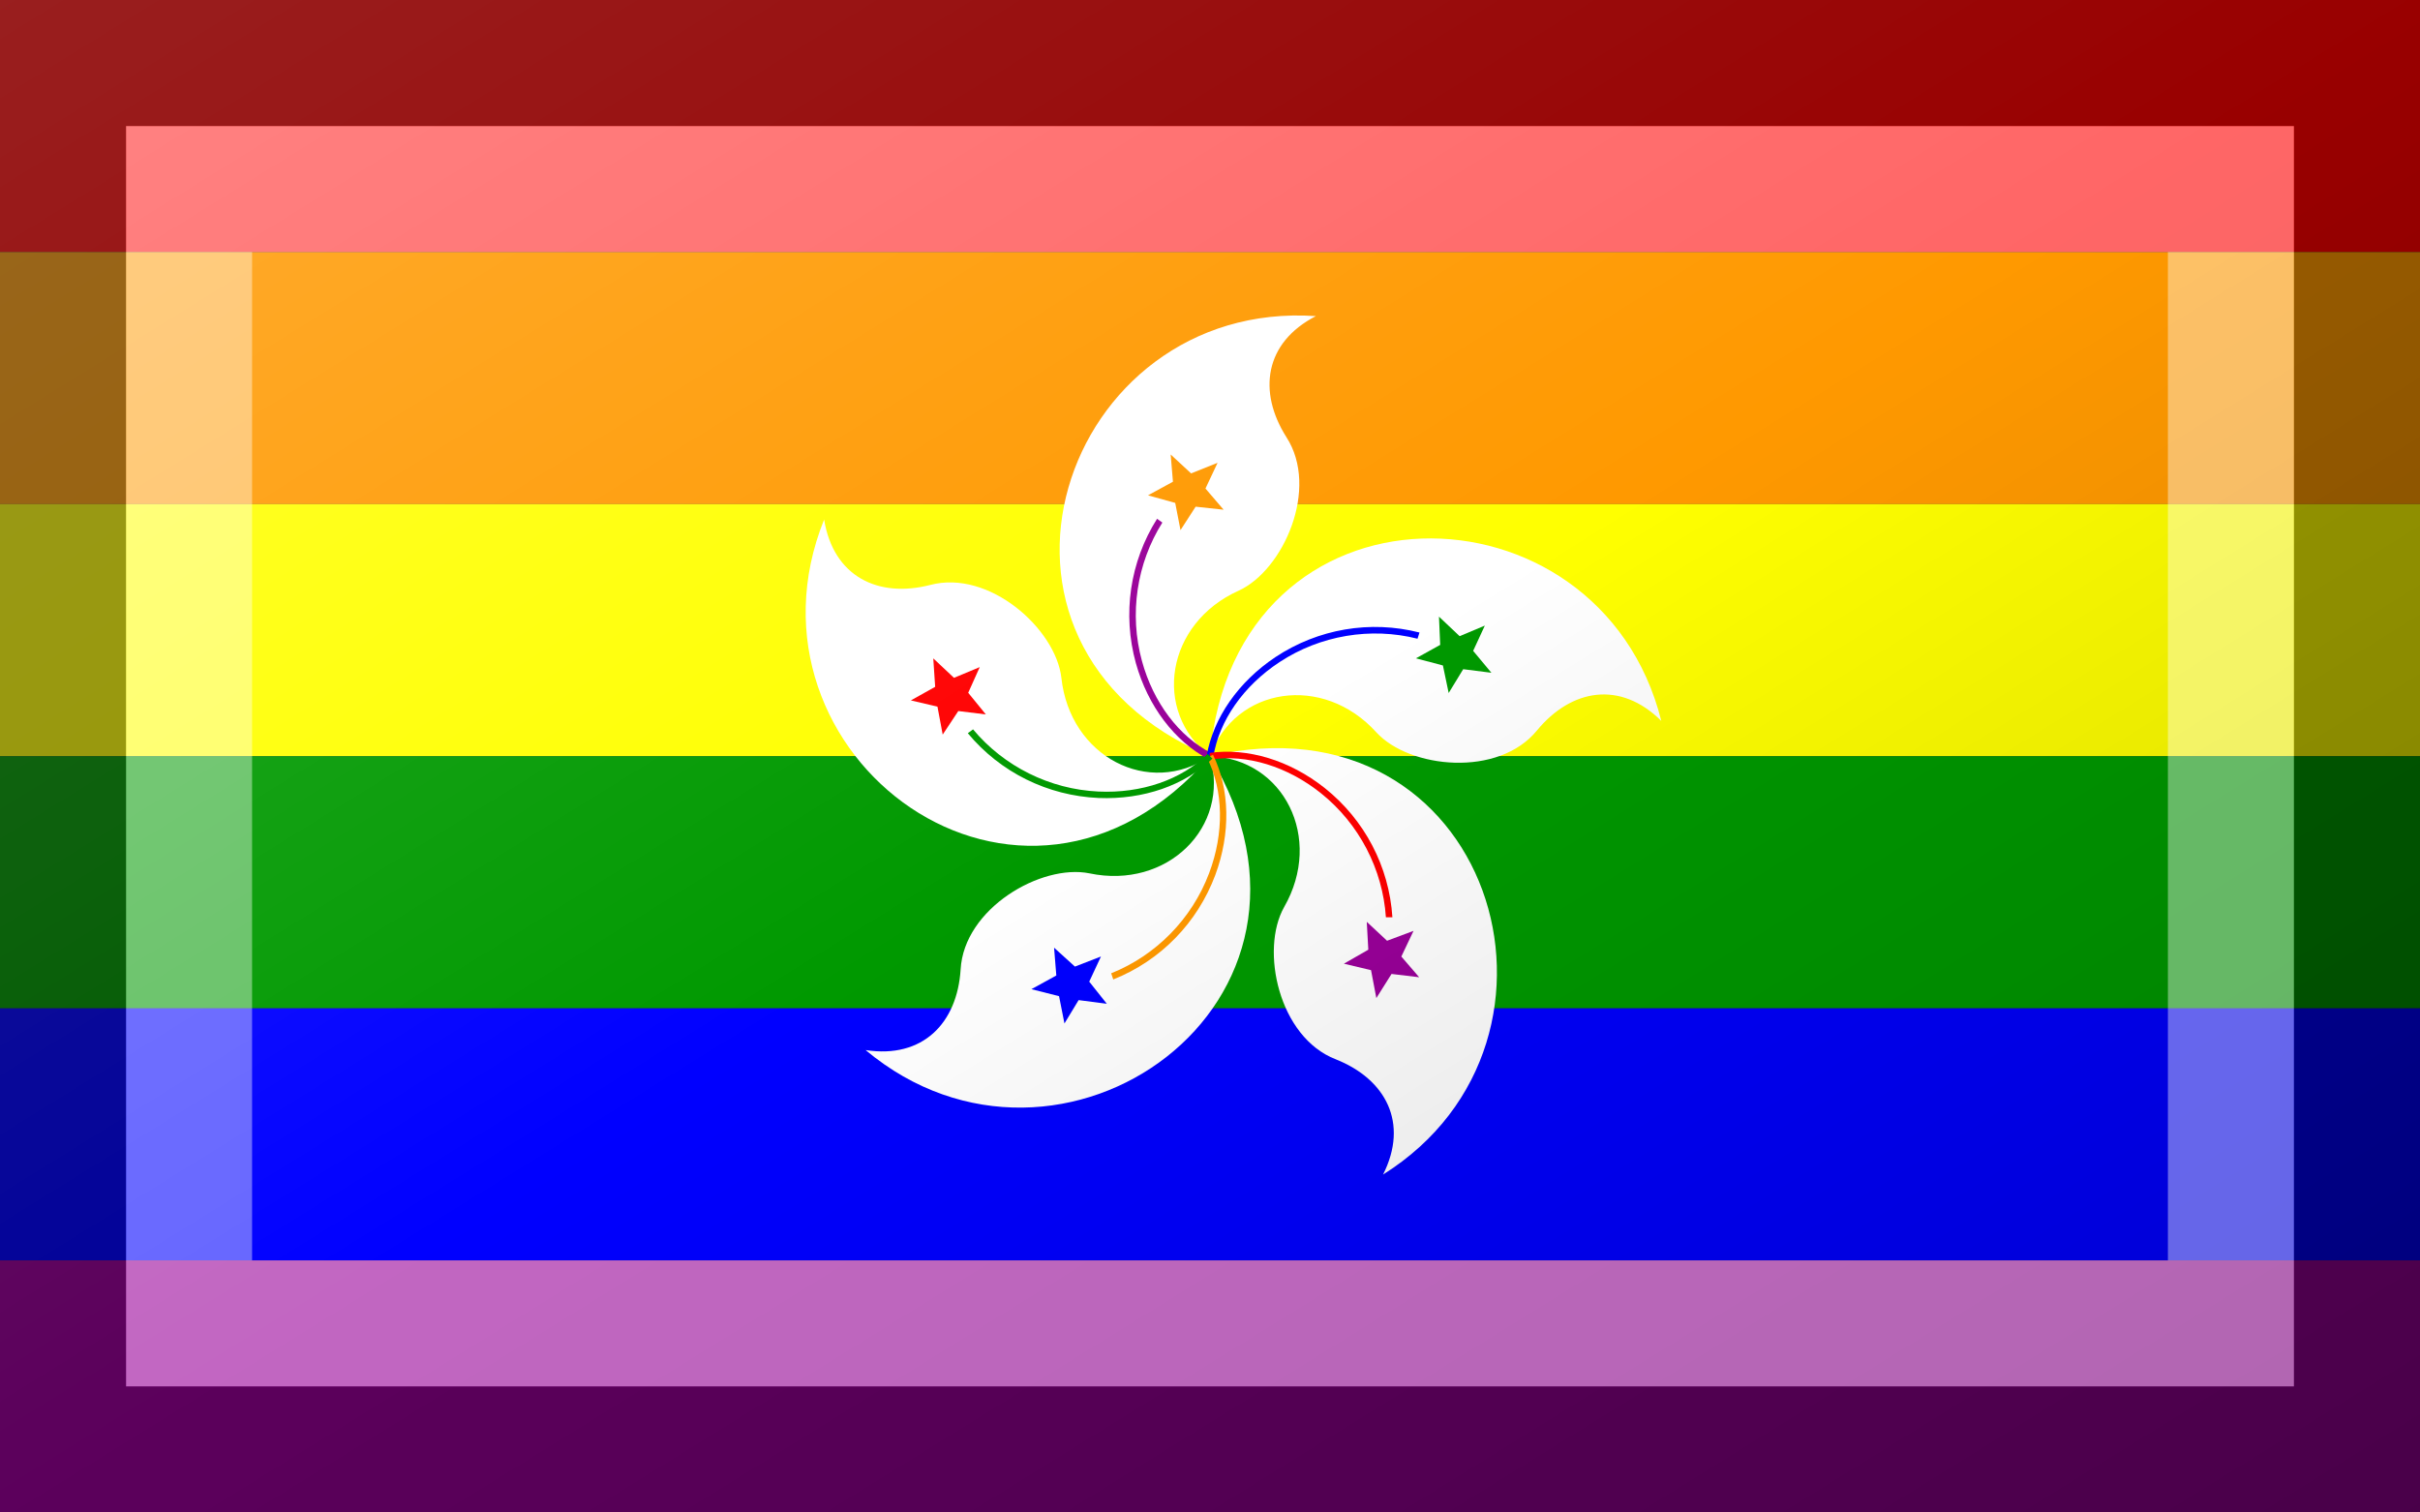 <?xml version="1.0"?>
<svg xmlns="http://www.w3.org/2000/svg" xmlns:xlink="http://www.w3.org/1999/xlink" version="1.1" width="576" height="360" viewBox="0 0 576 360">
<rect x="0" y="0" width="576" height="360" fill="#333333" stroke="none"/>
<!-- Generated by Kreative Vexillo v1.0 -->
<style>
.blue{fill:rgb(0,0,255);}
.green{fill:rgb(0,153,0);}
.orange{fill:rgb(255,153,0);}
.purple{fill:rgb(153,0,153);}
.red{fill:rgb(255,0,0);}
.white{fill:rgb(255,255,255);}
.yellow{fill:rgb(255,255,0);}
</style>
<defs>
<path id="petal" d="M 0.0 0.0 C -0.351 -0.148 -0.195 -0.605 0.14 -0.582 C 0.072 -0.547 0.063 -0.482 0.101 -0.422 C 0.145 -0.354 0.097 -0.246 0.038 -0.219 C -0.058 -0.176 -0.077 -0.06 -1.0000542E-4 1.4901161E-8 Z"/>
<path id="star" d="M -0.019 -0.33 L -0.039 -0.299 L -0.046 -0.335 L -0.082 -0.345 L -0.049 -0.363 L -0.052 -0.399 L -0.025 -0.374 L 0.01 -0.388 L -0.006 -0.354 L 0.018 -0.326 Z"/>
<path id="trace" d="M 0.002 -0.004 C -0.041 -0.026 -0.075 -0.071 -0.09 -0.126 C -0.107 -0.188 -0.097 -0.255 -0.063 -0.309 L -0.07 -0.314 C -0.106 -0.257 -0.116 -0.188 -0.098 -0.123 C -0.082 -0.066 -0.047 -0.02 -0.002 0.004 Z"/>
<linearGradient id="glaze" x1="0%" y1="0%" x2="100%" y2="100%">
<stop offset="0%" stop-color="rgb(255,255,255)" stop-opacity="0.2"/>
<stop offset="49.999%" stop-color="rgb(255,255,255)" stop-opacity="0.0"/>
<stop offset="50.001%" stop-color="rgb(0,0,0)" stop-opacity="0.0"/>
<stop offset="100%" stop-color="rgb(0,0,0)" stop-opacity="0.2"/>
</linearGradient>
</defs>
<g>
<g>
<rect x="0" y="0" width="576" height="60" class="red"/>
<rect x="0" y="60" width="576" height="60" class="orange"/>
<rect x="0" y="120" width="576" height="60" class="yellow"/>
<rect x="0" y="180" width="576" height="60" class="green"/>
<rect x="0" y="240" width="576" height="60" class="blue"/>
<rect x="0" y="300" width="576" height="60" class="purple"/>
</g>
<g>
<use xlink:href="#petal" transform="translate(288 180) scale(180 180) rotate(0)" class="white"/>
<use xlink:href="#star" transform="translate(288 180) scale(180 180) rotate(0)" class="orange"/>
<use xlink:href="#trace" transform="translate(288 180) scale(180 180) rotate(0)" class="purple"/>
</g>
<g>
<use xlink:href="#petal" transform="translate(288 180) scale(180 180) rotate(72)" class="white"/>
<use xlink:href="#star" transform="translate(288 180) scale(180 180) rotate(72)" class="green"/>
<use xlink:href="#trace" transform="translate(288 180) scale(180 180) rotate(72)" class="blue"/>
</g>
<g>
<use xlink:href="#petal" transform="translate(288 180) scale(180 180) rotate(144)" class="white"/>
<use xlink:href="#star" transform="translate(288 180) scale(180 180) rotate(144)" class="purple"/>
<use xlink:href="#trace" transform="translate(288 180) scale(180 180) rotate(144)" class="red"/>
</g>
<g>
<use xlink:href="#petal" transform="translate(288 180) scale(180 180) rotate(216)" class="white"/>
<use xlink:href="#star" transform="translate(288 180) scale(180 180) rotate(216)" class="blue"/>
<use xlink:href="#trace" transform="translate(288 180) scale(180 180) rotate(216)" class="orange"/>
</g>
<g>
<use xlink:href="#petal" transform="translate(288 180) scale(180 180) rotate(288)" class="white"/>
<use xlink:href="#star" transform="translate(288 180) scale(180 180) rotate(288)" class="red"/>
<use xlink:href="#trace" transform="translate(288 180) scale(180 180) rotate(288)" class="green"/>
</g>
</g>
<g>
<rect x="0" y="0" width="576" height="360" fill="url(#glaze)"/>
<path d="M 30 30 L 546 30 L 546 330 L 30 330 Z M 60 60 L 60 300 L 516 300 L 516 60 Z" fill="rgb(255,255,255)" opacity="0.4"/>
<path d="M 0 0 L 576 0 L 576 360 L 0 360 Z M 30 30 L 30 330 L 546 330 L 546 30 Z" fill="rgb(0,0,0)" opacity="0.4"/>
</g>
</svg>
